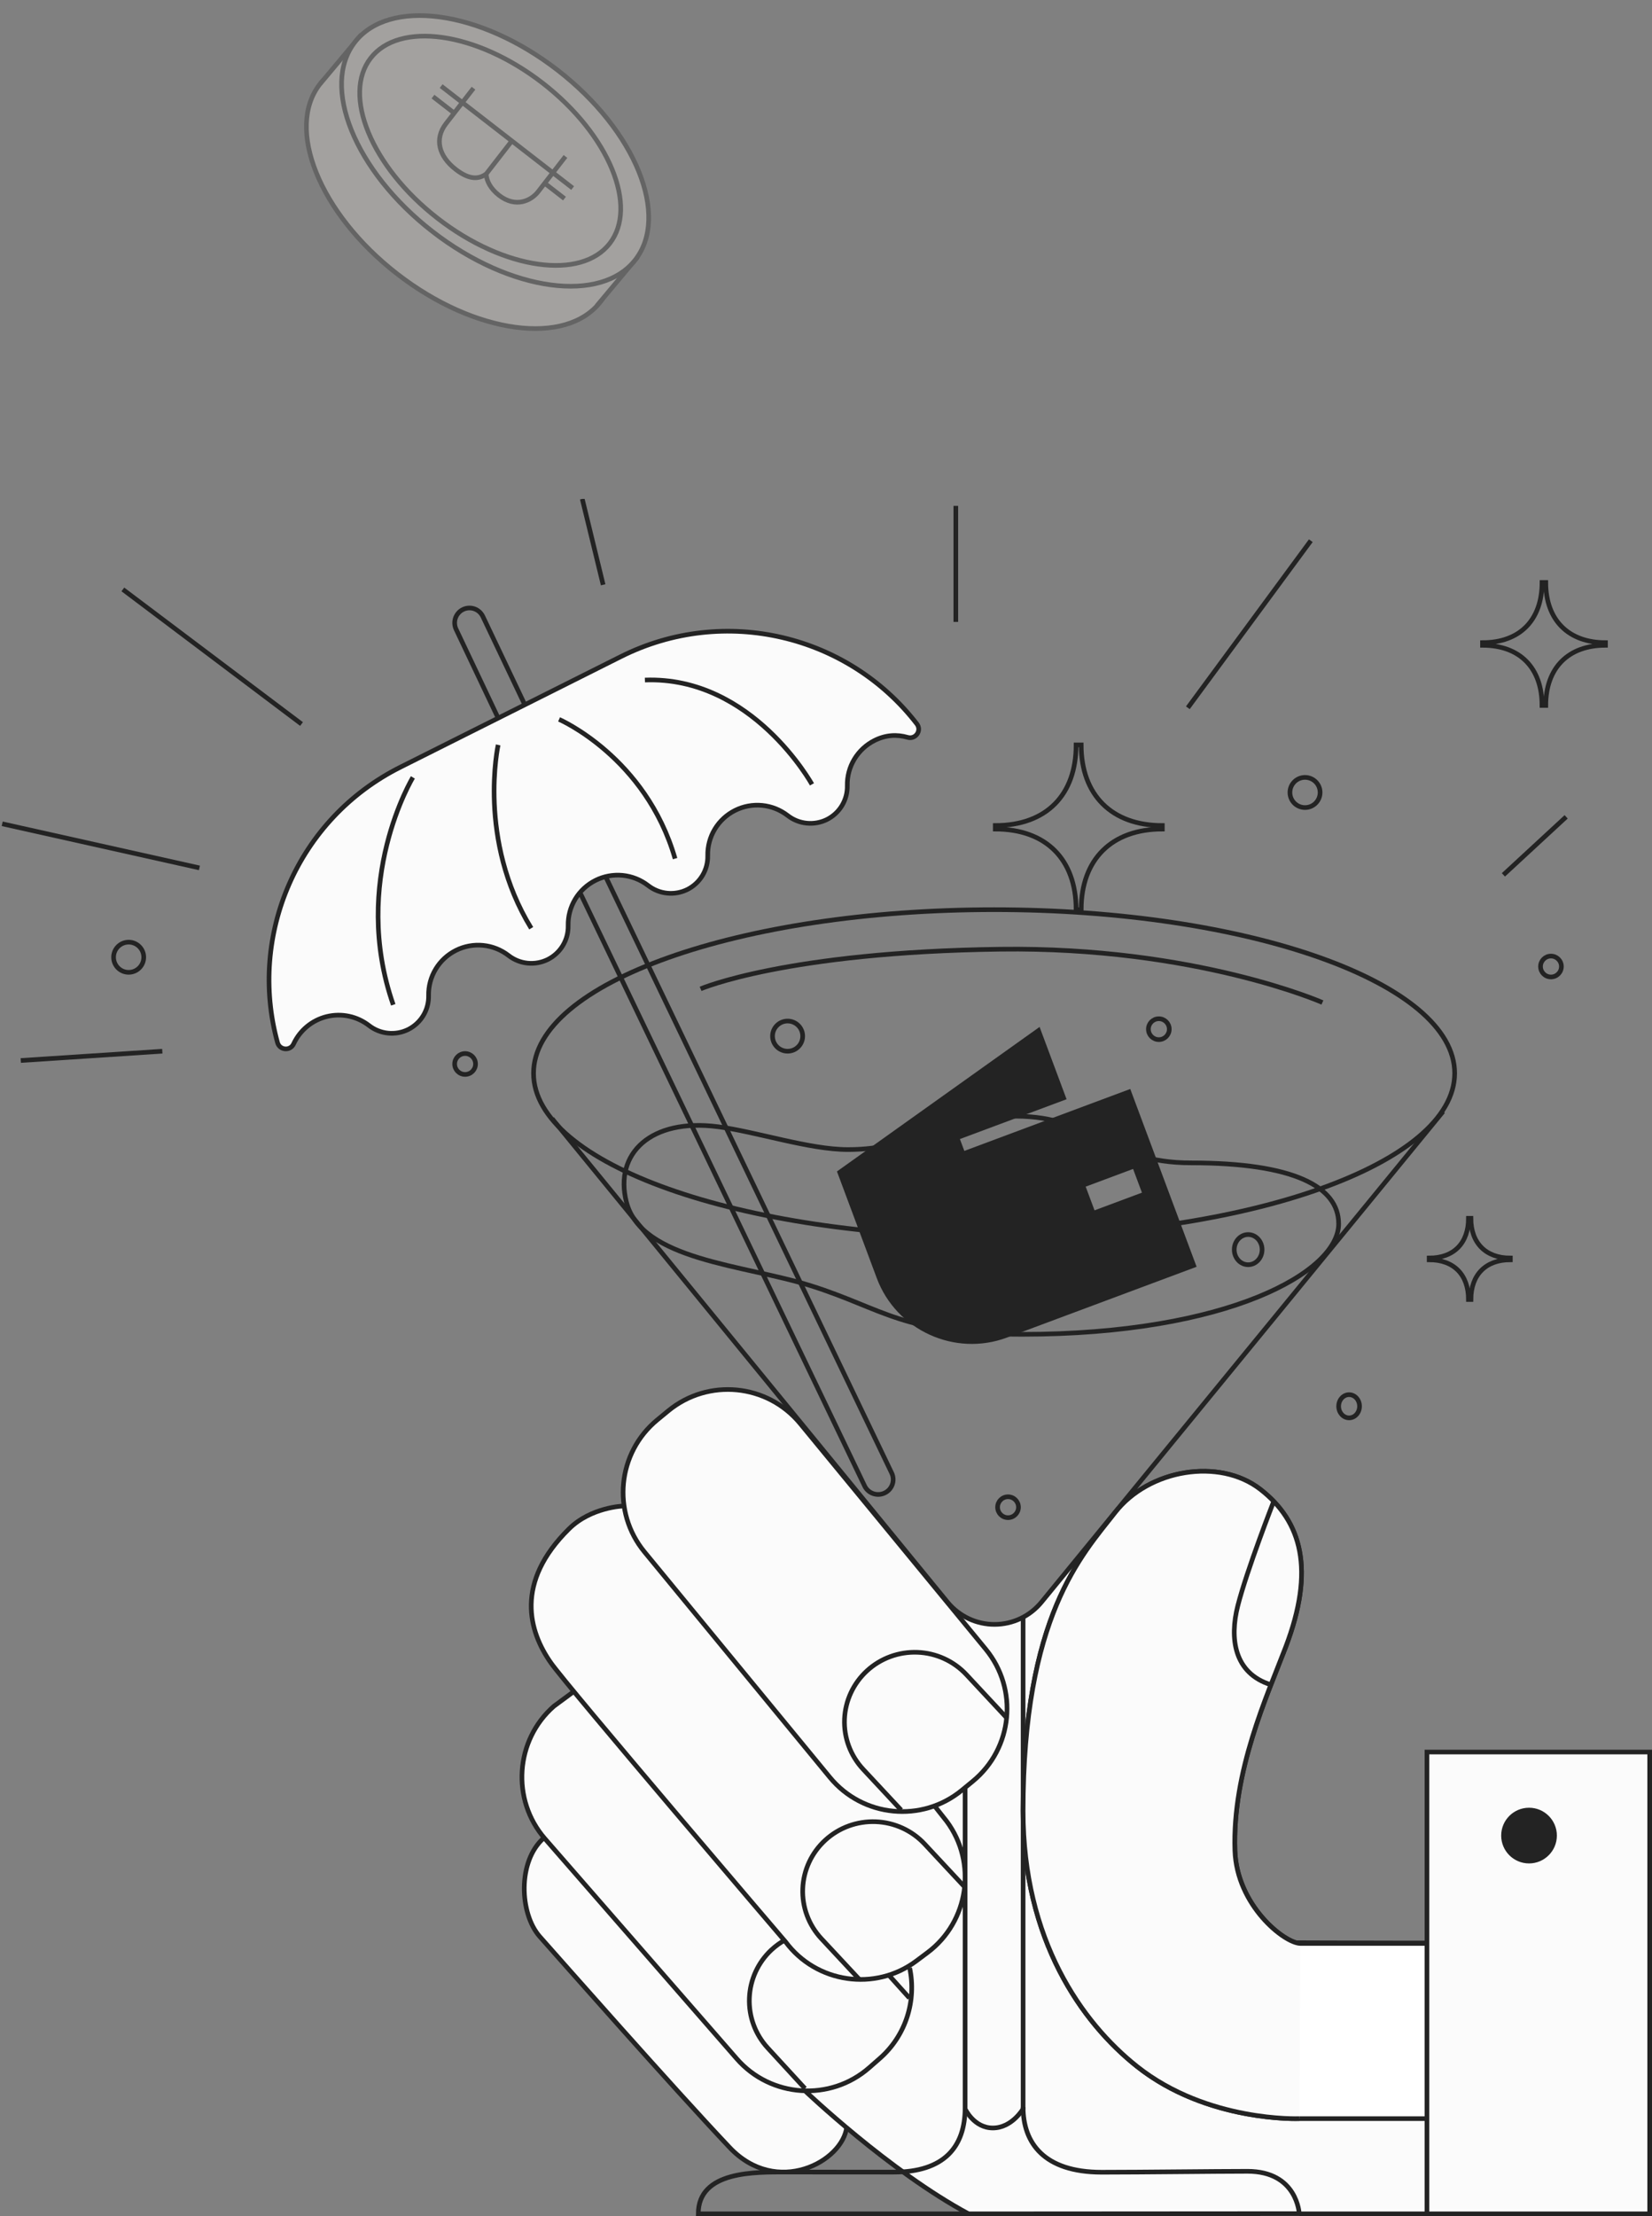 <svg width="712" height="955" viewBox="0 0 712 955" fill="none" xmlns="http://www.w3.org/2000/svg">
  <rect x="0" y="0" width="712" height="955" fill="#808080" stroke="none"/>
  <g clip-path="url(#clip0)">
    <g opacity="0.3" clip-path="url(#clip1)">
      <path d="M171.224 118.066C154.422 105.038 142.328 89.308 136.328 74.451C130.317 59.567 130.486 45.761 137.82 36.312C145.154 26.864 158.493 23.27 174.412 25.389C190.303 27.505 208.554 35.303 225.356 48.331C242.159 61.358 254.253 77.088 260.253 91.946C266.264 106.829 266.095 120.636 258.761 130.084C251.427 139.532 238.087 143.127 222.168 141.008C206.278 138.892 188.026 131.093 171.224 118.066Z" fill="#F4EEE7" stroke="#232323" stroke-width="2"/>
      <path d="M257.444 131.516L274.627 110.973L155.504 15.188L138.321 35.731L257.444 131.516Z" fill="#F4EEE7"/>
      <path d="M274.627 110.973L257.444 131.516" stroke="#232323" stroke-width="2" stroke-linecap="round" stroke-linejoin="round"/>
      <path d="M155.504 15.188L138.321 35.731" stroke="#232323" stroke-width="2" stroke-linecap="round" stroke-linejoin="round"/>
      <g clip-path="url(#clip2)">
        <path d="M186.419 99.793C169.621 86.768 157.52 71.052 151.507 56.217C145.484 41.354 145.634 27.577 152.943 18.16C160.253 8.744 173.568 5.174 189.47 7.312C205.343 9.445 223.582 17.253 240.38 30.278C257.179 43.303 269.28 59.019 275.292 73.854C281.316 88.717 281.166 102.494 273.856 111.91C266.547 121.327 253.232 124.896 237.33 122.759C221.457 120.626 203.218 112.817 186.419 99.793Z" fill="#F4EEE7" stroke="#232323" stroke-width="2"/>
        <path d="M188.653 94.117C174.321 83.005 163.967 69.65 158.785 57.082C153.59 44.484 153.66 32.891 159.762 25.029C165.865 17.168 177.083 14.219 190.584 16.117C204.053 18.01 219.57 24.714 233.902 35.826C248.233 46.938 258.587 60.294 263.769 72.862C268.964 85.459 268.895 97.052 262.792 104.914C256.69 112.775 245.471 115.724 231.97 113.826C218.502 111.933 202.984 105.229 188.653 94.117Z" fill="#F4EEE7" stroke="#232323" stroke-width="2"/>
        <path d="M246.809 81.045L190.132 37.1M243.29 85.578L234.758 78.963M195.144 48.249L186.612 41.633M209.583 74.922C206.429 77.283 202.342 77.597 196.425 73.01C189.112 67.339 187.116 59.85 192.235 53.255L204.072 38.005M209.533 74.987C209.69 77.917 211.37 81.296 215.089 84.179C222.402 89.85 229.051 86.314 231.878 82.672L243.716 67.423M209.405 75.151L220.283 61.138" stroke="#232323" stroke-width="2"/>
      </g>
    </g>
    <g clip-path="url(#clip3)">
      <path d="M364.951 916.443C363.323 931.49 334.777 946.883 314.455 925.39C289.126 898.597 241.462 844.446 232.683 834.585C223.903 824.724 222.941 802.012 234.415 792" fill="#FBFBFB"/>
      <path d="M364.951 916.443C363.323 931.49 334.777 946.883 314.455 925.39C289.126 898.597 241.462 844.446 232.683 834.585C223.903 824.724 222.941 802.012 234.415 792" stroke="#232323" stroke-width="2" stroke-miterlimit="10"/>
      <path d="M404.451 686C404.451 686 417.951 704.15 433.451 699.5C448.951 694.85 461.951 674.5 461.951 674.5L522.451 902.986H829.451V955C782.806 955 491.451 955 418.451 955C381.797 933.961 350.328 906.727 330.998 883.416C286.777 830.079 404.451 686 404.451 686Z" fill="#FBFBFB"/>
      <path d="M392.065 848.043C395.014 861.963 390.574 877.071 379.167 887.05L374.59 891.055C357.848 905.703 332.182 903.965 317.558 887.194L234.881 792.372C220.256 775.601 221.991 749.895 238.733 735.247L247.201 729" fill="#FBFBFB"/>
      <path d="M392.065 848.043C395.014 861.963 390.574 877.071 379.167 887.05L374.59 891.055C357.848 905.703 332.182 903.965 317.558 887.194L234.881 792.372C220.256 775.601 221.991 749.895 238.733 735.247L247.201 729" stroke="#232323" stroke-width="2" stroke-miterlimit="10"/>
      <path d="M402.7 778.12L408.001 784.829C421.246 802.645 417.557 828.095 399.8 841.389L394.945 845.022C377.192 858.313 351.829 854.612 338.584 836.792C338.584 836.792 244.809 727.086 237.389 716.502C227.988 703.105 221.677 682.014 245.283 658.785C254.754 649.464 268.485 649 268.485 649" fill="#FBFBFB"/>
      <path d="M402.7 778.12L408.001 784.829C421.246 802.645 417.557 828.095 399.8 841.389L394.945 845.022C377.192 858.313 351.829 854.612 338.584 836.792C338.584 836.792 244.809 727.086 237.389 716.502C227.988 703.105 221.677 682.014 245.283 658.785C254.754 649.464 268.485 649 268.485 649" stroke="#232323" stroke-width="2" stroke-miterlimit="10"/>
      <path d="M344.928 613.526L424.824 710.654C439.013 727.904 436.532 753.39 419.282 767.58L414.587 771.442C397.337 785.631 371.851 783.15 357.661 765.901L277.766 668.772C263.576 651.522 266.057 626.036 283.307 611.847L288.003 607.984C305.252 593.795 330.739 596.276 344.928 613.526Z" fill="#FBFBFB" stroke="#232323" stroke-width="2" stroke-miterlimit="10"/>
      <path d="M428.451 533C318.823 533 229.951 501.436 229.951 462.5C229.951 423.564 318.823 392 428.451 392C538.08 392 626.951 423.564 626.951 462.5C626.951 501.436 538.08 533 428.451 533Z" stroke="#232323" stroke-width="2" stroke-miterlimit="10"/>
      <path d="M621.951 479L448.957 690.304C446.504 693.326 443.411 695.764 439.902 697.441C436.393 699.118 432.556 699.992 428.669 700V700C424.821 700.007 421.019 699.166 417.533 697.536C414.046 695.906 410.96 693.527 408.493 690.568L237.951 482.05" stroke="#232323" stroke-width="2" stroke-miterlimit="10"/>
      <path d="M415.951 769.836V908.747C415.951 908.747 419.688 917 427.918 917C436.148 917 440.951 908.747 440.951 908.747V697" stroke="#232323" stroke-width="2" stroke-miterlimit="10"/>
      <path d="M415.951 908.306C415.951 925.148 406.957 936.024 385.15 936.024C373.865 936.024 349.721 935.994 339.04 935.994C325.541 935.994 300.951 935.383 300.951 954H427.848L559.951 953.914C559.951 953.914 559.148 935.671 537.666 935.671C523.235 935.671 492.494 936.072 474.845 936.072C449.764 936.072 440.951 923.286 440.951 908" stroke="#232323" stroke-width="2" stroke-miterlimit="10"/>
      <path d="M437.604 481C472.031 481 476.539 501.117 513.424 501.117C557.634 501.117 576.951 511.376 576.951 527.385C576.951 548.021 529.409 575 440.472 575C388.831 575 380.766 563.912 349.479 554.066C320.788 545.036 276.378 543.133 269.968 517.947C264.639 497.013 280.614 481.825 309.313 485.52C325.995 487.669 348.751 495.378 365.462 495.378C395.492 495.363 404.406 481 437.604 481Z" stroke="#232323" stroke-width="2" stroke-miterlimit="10"/>
      <path d="M415.617 495.959L413.711 490.85L459.684 473.692L448.054 442.532L360.723 504.807L377.882 550.78C386.27 573.256 411.523 584.782 433.998 576.393L515.728 545.889L487.131 469.268L415.617 495.959ZM492.167 513.946L471.734 521.572L467.921 511.355L488.354 503.729L492.167 513.946Z" fill="#232323"/>
      <path d="M346.951 901C346.951 901 383.277 935.641 417.451 954" stroke="#232323" stroke-width="2" stroke-miterlimit="10"/>
      <path d="M261.144 378L384.321 634.799C384.687 635.562 384.898 636.388 384.942 637.232C384.987 638.075 384.864 638.919 384.58 639.716C384.296 640.512 383.857 641.245 383.288 641.872C382.72 642.5 382.032 643.01 381.265 643.373C380.498 643.737 379.666 643.947 378.817 643.991C377.969 644.035 377.119 643.913 376.318 643.631C375.517 643.349 374.78 642.913 374.148 642.348C373.517 641.782 373.003 641.099 372.638 640.336L249.951 384.547" stroke="#232323" stroke-width="2" stroke-miterlimit="10"/>
      <path d="M214.495 309L196.573 271.181C195.844 269.644 195.752 267.879 196.318 266.275C196.884 264.67 198.061 263.357 199.59 262.624V262.624C201.12 261.892 202.876 261.8 204.473 262.369C206.07 262.938 207.377 264.121 208.107 265.658L225.951 303.197" stroke="#232323" stroke-width="2" stroke-miterlimit="10"/>
      <path d="M537.951 545C534.637 545 531.951 542.09 531.951 538.5C531.951 534.91 534.637 532 537.951 532C541.265 532 543.951 534.91 543.951 538.5C543.951 542.09 541.265 545 537.951 545Z" stroke="#232323" stroke-width="2" stroke-miterlimit="10"/>
      <path d="M562.451 348C558.861 348 555.951 345.09 555.951 341.5C555.951 337.91 558.861 335 562.451 335C566.041 335 568.951 337.91 568.951 341.5C568.951 345.09 566.041 348 562.451 348Z" stroke="#232323" stroke-width="2" stroke-miterlimit="10"/>
      <path d="M55.451 419C51.861 419 48.951 416.09 48.951 412.5C48.951 408.91 51.861 406 55.451 406C59.041 406 61.951 408.91 61.951 412.5C61.951 416.09 59.041 419 55.451 419Z" stroke="#232323" stroke-width="2" stroke-miterlimit="10"/>
      <path d="M434.451 654C431.966 654 429.951 651.985 429.951 649.5C429.951 647.015 431.966 645 434.451 645C436.936 645 438.951 647.015 438.951 649.5C438.951 651.985 436.936 654 434.451 654Z" stroke="#232323" stroke-width="2" stroke-miterlimit="10"/>
      <path d="M499.451 448C496.966 448 494.951 445.985 494.951 443.5C494.951 441.015 496.966 439 499.451 439C501.936 439 503.951 441.015 503.951 443.5C503.951 445.985 501.936 448 499.451 448Z" stroke="#232323" stroke-width="2" stroke-miterlimit="10"/>
      <path d="M668.451 421C665.966 421 663.951 418.985 663.951 416.5C663.951 414.015 665.966 412 668.451 412C670.936 412 672.951 414.015 672.951 416.5C672.951 418.985 670.936 421 668.451 421Z" stroke="#232323" stroke-width="2" stroke-miterlimit="10"/>
      <path d="M200.451 463C197.966 463 195.951 460.985 195.951 458.5C195.951 456.015 197.966 454 200.451 454C202.936 454 204.951 456.015 204.951 458.5C204.951 460.985 202.936 463 200.451 463Z" stroke="#232323" stroke-width="2" stroke-miterlimit="10"/>
      <path d="M581.451 611C578.966 611 576.951 608.761 576.951 606C576.951 603.239 578.966 601 581.451 601C583.936 601 585.951 603.239 585.951 606C585.951 608.761 583.936 611 581.451 611Z" stroke="#232323" stroke-width="2" stroke-miterlimit="10"/>
      <path d="M339.451 453C335.861 453 332.951 450.09 332.951 446.5C332.951 442.91 335.861 440 339.451 440C343.041 440 345.951 442.91 345.951 446.5C345.951 450.09 343.041 453 339.451 453Z" stroke="#232323" stroke-width="2" stroke-miterlimit="10"/>
      <path d="M615.951 542.124V542.88C626.644 542.88 632.891 549.352 632.891 560H633.959C633.959 549.309 640.363 542.882 650.951 542.882V542.126C640.353 542.126 633.947 535.642 633.947 525H632.893C632.893 535.64 626.646 542.124 615.951 542.124Z" stroke="#232323" stroke-width="2" stroke-miterlimit="10"/>
      <path d="M638.951 276.933V278.079C655.134 278.079 664.59 287.887 664.59 304H666.218C666.218 287.81 675.91 278.079 691.951 278.079V276.933C675.9 276.933 666.214 267.115 666.214 251H664.608C664.592 267.115 655.136 276.933 638.951 276.933Z" stroke="#232323" stroke-width="2" stroke-miterlimit="10"/>
      <path d="M428.951 355.741V357.273C450.941 357.273 463.789 370.42 463.789 392H465.986C465.986 370.312 479.155 357.273 500.951 357.273V355.739C479.153 355.739 465.98 342.592 465.98 321H463.789C463.791 342.59 450.943 355.741 428.951 355.741Z" stroke="#232323" stroke-width="2" stroke-miterlimit="10"/>
      <path d="M830 837.484C829.41 837.484 559.232 837.362 558.457 837.124C550.268 834.611 532.974 819.139 532.24 797.424C531.091 763.331 546.105 730.767 554.084 709.865C566.881 676.342 560.976 655.638 543.256 641.835C525.537 628.031 495.141 633.177 480.665 651.701C466.189 670.225 440.957 696.497 440.957 780.402C440.957 835.976 466.253 871.614 490.089 890.518C515.107 910.355 546.393 912.749 556.588 912.978C558.753 913.027 829.451 912.978 829.451 912.978" fill="white"/>
      <path d="M830 837.484L829.451 912.978C829.451 912.978 558.753 913.027 556.588 912.978C546.393 912.748 515.107 910.355 490.089 890.518C466.253 871.614 440.957 835.976 440.957 780.402C440.957 696.497 466.189 670.225 480.665 651.701C495.141 633.177 525.537 628.031 543.256 641.835C560.976 655.638 566.881 676.342 554.084 709.865C546.106 730.767 531.091 763.331 532.24 797.424C532.974 819.139 550.268 834.611 558.457 837.124C559.232 837.362 829.41 837.484 830 837.484Z" stroke="#232323" stroke-width="2" stroke-miterlimit="10"/>
      <path d="M560.51 837.484C553.684 837.484 533.037 821.194 532.234 797.424C531.085 763.331 546.1 730.767 554.079 709.865C566.875 676.342 560.97 655.638 543.251 641.835C525.531 628.031 495.135 633.177 480.659 651.701C466.183 670.225 440.951 696.497 440.951 780.402C440.951 835.976 466.247 871.614 490.084 890.518C520.415 914.569 559.961 912.978 559.961 912.978" fill="#FBFBFB"/>
      <path d="M559.961 912.978C559.961 912.978 520.415 914.569 490.084 890.518C466.247 871.614 440.951 835.976 440.951 780.402C440.951 696.497 466.183 670.225 480.659 651.701C495.135 633.177 525.531 628.031 543.251 641.835C560.97 655.638 566.875 676.342 554.079 709.865C546.1 730.767 531.085 763.331 532.234 797.424C533.037 821.194 553.684 837.484 560.51 837.484H829.451" stroke="#232323" stroke-width="2" stroke-miterlimit="10"/>
      <path d="M548.951 647C548.951 647 537.387 676.569 533.463 692.043C529.943 705.891 531.751 720.985 547.717 726" stroke="#232323" stroke-width="2" stroke-miterlimit="10"/>
      <path d="M569.951 432C569.951 432 515.229 407.927 431.118 409.037C338.681 410.258 301.951 426.125 301.951 426.125" stroke="#232323" stroke-width="2" stroke-miterlimit="10"/>
      <path d="M433.951 740.348L416.512 721.647C411.055 715.799 403.479 712.337 395.448 712.023C387.418 711.709 379.59 714.568 373.685 719.972V719.972C367.784 725.38 364.292 732.889 363.975 740.848C363.658 748.807 366.543 756.565 371.995 762.416L388.391 780" stroke="#232323" stroke-width="2" stroke-miterlimit="10"/>
      <path d="M415.951 813.349L398.515 794.648C393.059 788.799 385.482 785.337 377.451 785.023C369.421 784.709 361.593 787.569 355.688 792.973V792.973C352.765 795.65 350.403 798.871 348.737 802.453C347.07 806.035 346.131 809.907 345.975 813.848C345.818 817.79 346.446 821.723 347.823 825.424C349.2 829.124 351.299 832.52 354.001 835.417L370.394 853" stroke="#232323" stroke-width="2" stroke-miterlimit="10"/>
      <path d="M338.325 836C336.225 837.169 334.272 838.588 332.51 840.226V840.226C326.715 845.61 323.285 853.086 322.974 861.011C322.663 868.935 325.496 876.659 330.85 882.485L346.951 900" stroke="#232323" stroke-width="2" stroke-miterlimit="10"/>
      <path d="M391.951 861L382.951 851" stroke="#232323" stroke-width="2" stroke-miterlimit="10"/>
      <path d="M376.941 319.077C373.336 320.883 370.318 323.671 368.235 327.118C366.153 330.565 365.091 334.53 365.174 338.555C365.245 341.561 364.461 344.527 362.913 347.108C361.366 349.689 359.117 351.78 356.427 353.138C353.73 354.48 350.706 355.033 347.707 354.732C344.708 354.431 341.855 353.288 339.48 351.437C336.292 348.971 332.47 347.456 328.456 347.066C324.441 346.677 320.398 347.429 316.794 349.236C313.19 351.043 310.172 353.831 308.09 357.278C306.007 360.724 304.945 364.689 305.026 368.712C305.097 371.719 304.314 374.684 302.766 377.265C301.219 379.846 298.97 381.937 296.281 383.296C293.584 384.639 290.561 385.192 287.561 384.891C284.562 384.589 281.709 383.447 279.334 381.595C276.146 379.126 272.323 377.608 268.306 377.217C264.29 376.826 260.245 377.578 256.639 379.386C253.033 381.194 250.014 383.983 247.931 387.432C245.848 390.88 244.786 394.847 244.868 398.872C244.94 401.879 244.157 404.845 242.61 407.426C241.062 410.007 238.813 412.098 236.124 413.456C233.426 414.798 230.403 415.351 227.403 415.05C224.404 414.749 221.552 413.606 219.176 411.754C215.989 409.288 212.166 407.772 208.152 407.382C204.137 406.993 200.093 407.745 196.489 409.552C192.884 411.359 189.866 414.147 187.784 417.594C185.701 421.041 184.639 425.006 184.72 429.03C184.793 432.037 184.01 435.003 182.462 437.584C180.914 440.165 178.665 442.256 175.976 443.614C173.278 444.957 170.255 445.509 167.256 445.208C164.256 444.907 161.404 443.764 159.029 441.912C156.486 439.947 153.531 438.579 150.385 437.912C147.238 437.245 143.981 437.295 140.857 438.059C137.733 438.823 134.822 440.281 132.341 442.324C129.861 444.367 127.874 446.943 126.53 449.859C125.092 452.991 120.512 452.595 119.605 449.272C106.879 403.108 128.073 352.888 172.59 330.578L267.611 282.941C312.366 260.499 365.731 273.757 395.166 311.963C397.357 314.806 394.621 318.745 391.168 317.748C386.592 316.411 381.722 316.679 376.941 319.077Z" fill="#FBFBFB" stroke="#232323" stroke-width="2" stroke-miterlimit="10"/>
      <path d="M177.951 335C177.951 335 150.86 379.656 169.494 433" stroke="#232323" stroke-width="2" stroke-miterlimit="10"/>
      <path d="M214.704 321C214.704 321 205.584 361.942 228.951 400" stroke="#232323" stroke-width="2" stroke-miterlimit="10"/>
      <path d="M240.951 310C240.951 310 278.305 326.151 290.951 370" stroke="#232323" stroke-width="2" stroke-miterlimit="10"/>
      <path d="M349.951 338C349.951 338 324.237 291.318 277.951 293.047" stroke="#232323" stroke-width="2" stroke-miterlimit="10"/>
      <path d="M647.951 377L675 352" stroke="#232323" stroke-width="2" stroke-miterlimit="10"/>
      <path d="M511.951 305L564.951 233" stroke="#232323" stroke-width="2" stroke-miterlimit="10"/>
      <path d="M411.951 268V218" stroke="#232323" stroke-width="2" stroke-miterlimit="10"/>
      <path d="M129.951 312L52.951 254" stroke="#232323" stroke-width="2" stroke-miterlimit="10"/>
      <path d="M85.951 374L0.951 355" stroke="#232323" stroke-width="2" stroke-miterlimit="10"/>
      <path d="M69.951 453L8.951 457" stroke="#232323" stroke-width="2" stroke-miterlimit="10"/>
      <path d="M250.951 215L259.951 252" stroke="#232323" stroke-width="2" stroke-miterlimit="10"/>
    </g>
    <path d="M711 755H615V955H711V755Z" fill="#FBFBFB"/>
    <path d="M711 955V755H615V955" stroke="#232323" stroke-width="2"/>
    <circle cx="659" cy="791" r="11" fill="#232323" stroke="#232323" stroke-width="2"/>
    <path d="M560 954L712 954" stroke="#232323" stroke-width="2"/>
  </g>
  <defs>
    <clipPath id="clip0">
      <rect width="712" height="955" fill="white"/>
    </clipPath>
    <clipPath id="clip1">
      <rect width="120.744" height="158.638" fill="white" transform="translate(302.084 100.367) rotate(142.804)"/>
    </clipPath>
    <clipPath id="clip2">
      <rect width="90.015" height="155.136" fill="white" transform="matrix(-0.613 0.79 -0.79 -0.613 302.24 76.976)"/>
    </clipPath>
    <clipPath id="clip3">
      <rect width="712" height="740" fill="white" transform="matrix(-1 0 0 1 712 215)"/>
    </clipPath>
  </defs>
</svg>
